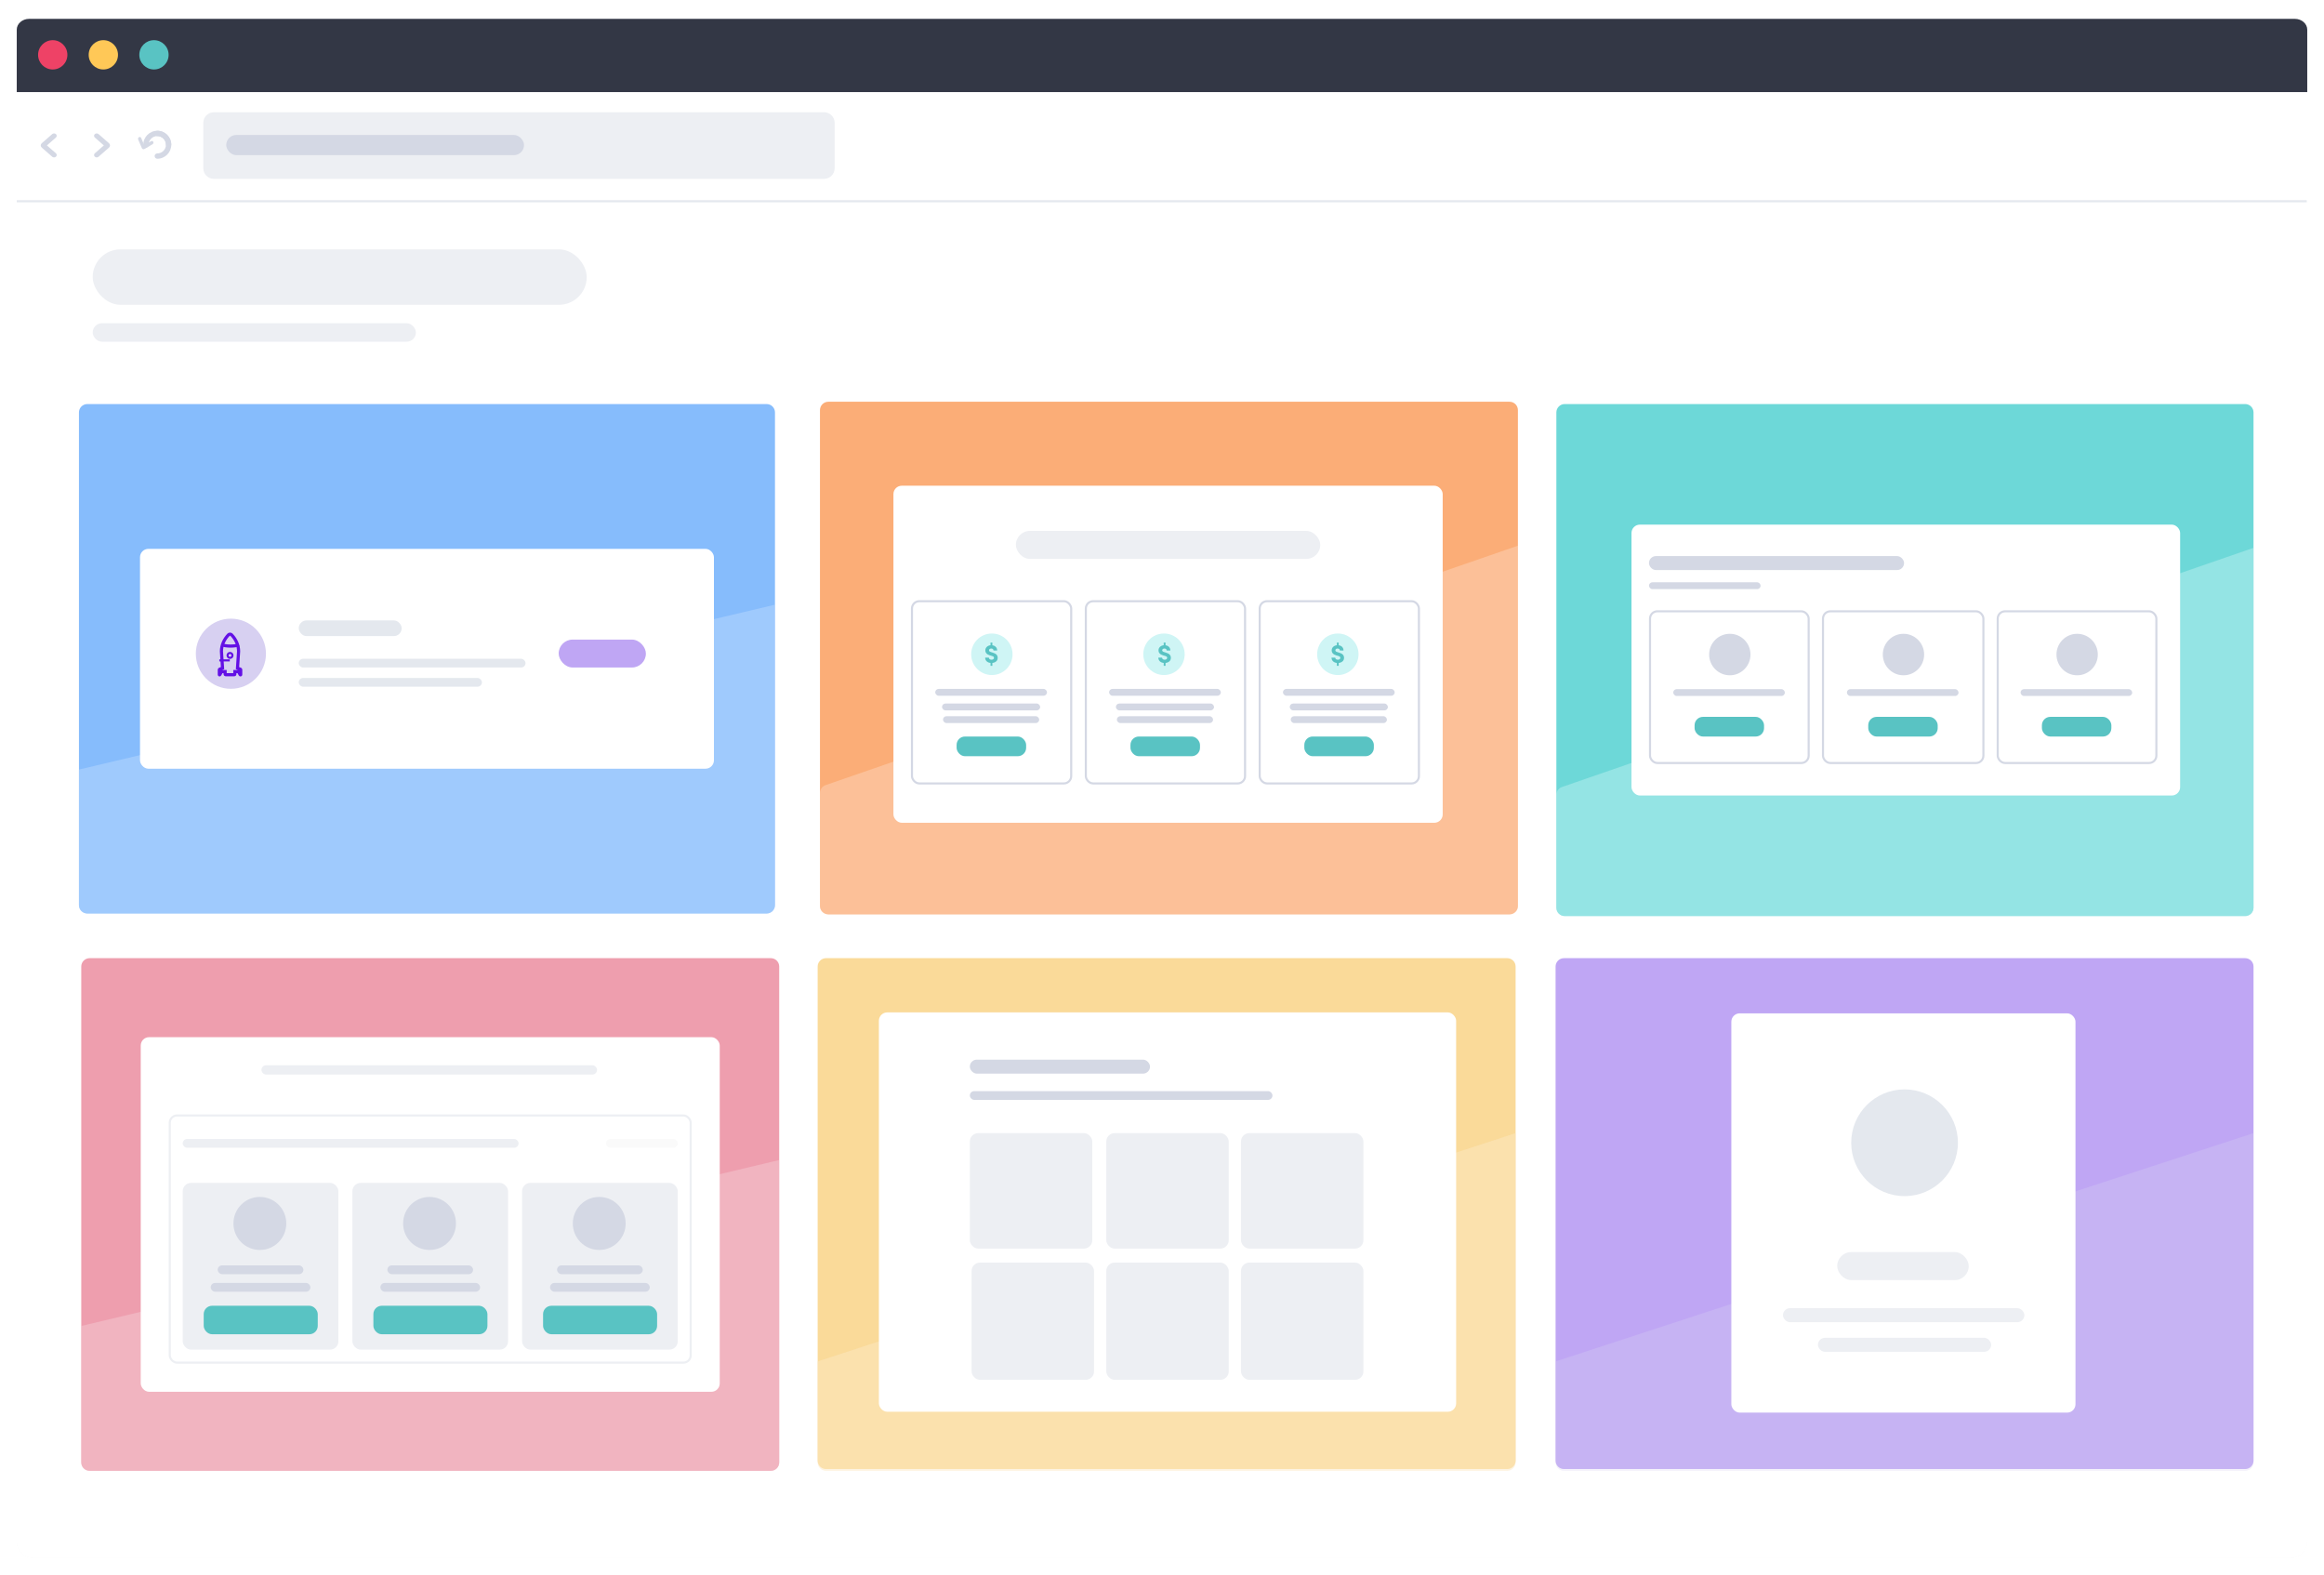 <svg width="1110" height="752" viewBox="0 0 1110 752" fill="none" xmlns="http://www.w3.org/2000/svg">
<g filter="url(#filter0_d)">
<path d="M9 8C9 3.582 12.582 0 17 0H1095C1099.42 0 1103 3.582 1103 8V727C1103 731.418 1099.42 735 1095 735H17C12.582 735 9 731.418 9 727V8Z" fill="#FAFAFA"/>
<path d="M9 8C9 3.582 12.582 0 17 0H1095C1099.42 0 1103 3.582 1103 8V727C1103 731.418 1099.42 735 1095 735H17C12.582 735 9 731.418 9 727V8Z" fill="white"/>
<path d="M9 5.185C9 2.321 11.659 0 14.938 0H1097.06C1100.34 0 1103 2.321 1103 5.185V35H9V5.185Z" fill="#333745"/>
<path d="M33.186 17.178C33.186 21.044 30.053 24.177 26.187 24.177C22.322 24.177 19.189 21.044 19.189 17.178C19.189 13.313 22.322 10.18 26.187 10.18C30.053 10.18 33.186 13.313 33.186 17.178Z" fill="#EE4266"/>
<path d="M57.355 17.178C57.355 21.044 54.221 24.177 50.356 24.177C46.491 24.177 43.357 21.044 43.357 17.178C43.357 13.313 46.491 10.18 50.356 10.18C54.221 10.18 57.355 13.313 57.355 17.178Z" fill="#FFC857"/>
<path d="M81.537 17.178C81.537 21.044 78.404 24.177 74.538 24.177C70.673 24.177 67.54 21.044 67.54 17.178C67.54 13.313 70.673 10.18 74.538 10.18C78.404 10.18 81.537 13.313 81.537 17.178Z" fill="#59C3C3"/>
<path d="M9 35.282H1102.76V87.104H9V35.282Z" fill="white"/>
<path d="M9 87.104H1102.76" stroke="#E4E8EE"/>
<path d="M98.082 49.69C98.082 46.879 100.361 44.6 103.172 44.6H394.572C397.383 44.6 399.662 46.879 399.662 49.69V71.323C399.662 74.134 397.383 76.413 394.572 76.413H103.172C100.361 76.413 98.082 74.134 98.082 71.323V49.69Z" fill="#EDEFF3"/>
<rect x="109.05" y="55.449" width="142.239" height="9.643" rx="4.822" fill="#D4D8E4"/>
<path d="M23.41 60.442L27.706 56.682C28.21 56.241 28.221 55.516 27.732 55.063C27.242 54.609 26.436 54.599 25.932 55.04L20.945 59.405L20.944 59.406C20.294 59.975 20.295 60.911 20.945 61.48L25.932 65.844C26.436 66.285 27.242 66.275 27.732 65.822C28.221 65.368 28.21 64.643 27.706 64.202L23.41 60.442Z" fill="#D4D8E4"/>
<path d="M50.598 60.443L46.302 64.202C45.798 64.643 45.786 65.368 46.276 65.822C46.766 66.275 47.572 66.285 48.076 65.844L53.064 61.479L53.065 61.478C53.714 60.909 53.713 59.973 53.063 59.405L48.076 55.041C47.572 54.599 46.766 54.61 46.276 55.063C45.786 55.517 45.798 56.242 46.302 56.683L50.598 60.443Z" fill="#D4D8E4"/>
<path fill-rule="evenodd" clip-rule="evenodd" d="M74.856 54.717C74.856 54.014 75.425 53.445 76.128 53.445C79.818 53.445 82.809 56.436 82.809 60.125C82.809 63.815 79.818 66.806 76.128 66.806C75.425 66.806 74.856 66.236 74.856 65.533C74.856 64.831 75.425 64.261 76.128 64.261C78.412 64.261 80.264 62.409 80.264 60.125C80.264 57.841 78.412 55.99 76.128 55.99C75.425 55.99 74.856 55.42 74.856 54.717Z" fill="#D4D8E4"/>
<path fill-rule="evenodd" clip-rule="evenodd" d="M70.716 61.397C70.013 61.397 69.444 60.827 69.444 60.124C69.444 56.435 72.435 53.444 76.124 53.444C79.814 53.444 82.805 56.435 82.805 60.124C82.805 60.827 82.235 61.397 81.532 61.397C80.829 61.397 80.26 60.827 80.26 60.124C80.26 57.84 78.408 55.989 76.124 55.989C73.84 55.989 71.989 57.84 71.989 60.124C71.989 60.827 71.419 61.397 70.716 61.397Z" fill="#D4D8E4"/>
<path d="M69.907 60.354L68.417 56.852C68.242 56.441 67.785 56.283 67.396 56.499C67.007 56.715 66.834 57.224 67.008 57.634L68.738 61.701L68.738 61.701C68.964 62.231 69.557 62.425 70.052 62.131L73.853 59.878C74.237 59.651 74.397 59.138 74.212 58.734C74.026 58.329 73.565 58.186 73.181 58.413L69.907 60.354Z" fill="#D4D8E4"/>
</g>
<path d="M743.357 196.951C743.357 194.742 745.148 192.951 747.357 192.951H1072.34C1074.54 192.951 1076.34 194.742 1076.34 196.951V433.469C1076.34 435.678 1074.54 437.469 1072.34 437.469H747.357C745.148 437.469 743.357 435.678 743.357 433.469V196.951Z" fill="#6DD8D8"/>
<path opacity="0.4" d="M743.357 379.608C743.357 377.902 744.438 376.385 746.05 375.827L1076.34 261.617V433.469C1076.34 435.678 1074.54 437.469 1072.34 437.469H747.357C745.148 437.469 743.357 435.678 743.357 433.469V379.608Z" fill="#CFF5F5"/>
<rect x="779.242" y="250.534" width="262.043" height="129.353" rx="4" fill="white"/>
<rect x="788.087" y="291.926" width="75.777" height="72.439" rx="3.5" stroke="#D4D8E4"/>
<rect x="809.377" y="342.332" width="33.173" height="9.399" rx="4" fill="#59C3C3"/>
<rect x="799.178" y="329.097" width="53.315" height="3.256" rx="1.628" fill="#D4D8E4"/>
<ellipse cx="826.204" cy="312.574" rx="9.873" ry="9.907" fill="#D4D8E4"/>
<rect x="870.706" y="291.926" width="76.612" height="72.439" rx="3.5" stroke="#D4D8E4"/>
<rect x="892.322" y="342.332" width="33.173" height="9.399" rx="4" fill="#59C3C3"/>
<rect x="882.123" y="329.097" width="53.315" height="3.256" rx="1.628" fill="#D4D8E4"/>
<rect x="787.587" y="278.073" width="53.315" height="3.256" rx="1.628" fill="#D4D8E4"/>
<rect x="787.588" y="265.555" width="121.842" height="6.676" rx="3.338" fill="#D4D8E4"/>
<ellipse cx="909.15" cy="312.575" rx="9.873" ry="9.907" fill="#D4D8E4"/>
<rect x="954.159" y="291.926" width="75.777" height="72.439" rx="3.5" stroke="#D4D8E4"/>
<rect x="975.267" y="342.332" width="33.173" height="9.399" rx="4" fill="#59C3C3"/>
<rect x="965.068" y="329.097" width="53.315" height="3.256" rx="1.628" fill="#D4D8E4"/>
<ellipse cx="992.095" cy="312.574" rx="9.873" ry="9.907" fill="#D4D8E4"/>
<path d="M390.532 461.57C390.532 459.361 392.323 457.57 394.532 457.57H719.893C722.102 457.57 723.893 459.361 723.893 461.57V697.533C723.893 699.742 722.102 701.533 719.893 701.533H394.532C392.323 701.533 390.532 699.742 390.532 697.533V461.57Z" fill="#FADA99"/>
<path opacity="0.5" d="M390.533 650.15L723.893 541.119V698.368C723.893 700.577 722.102 702.368 719.893 702.368H394.533C392.324 702.368 390.533 700.577 390.533 698.368V650.15Z" fill="#FCE9C3"/>
<rect x="419.775" y="483.47" width="275.711" height="190.706" rx="4" fill="white"/>
<rect x="463.22" y="521.067" width="144.54" height="4.177" rx="2.089" fill="#D4D8E4"/>
<rect x="463.22" y="506.028" width="86.055" height="6.684" rx="3.342" fill="#D4D8E4"/>
<rect x="463.22" y="541.119" width="58.484" height="55.142" rx="4" fill="#EDEFF3"/>
<rect x="464.056" y="602.945" width="58.484" height="55.978" rx="4" fill="#EDEFF3"/>
<rect x="528.388" y="541.119" width="58.484" height="55.142" rx="4" fill="#EDEFF3"/>
<rect x="592.721" y="541.119" width="58.484" height="55.142" rx="4" fill="#EDEFF3"/>
<rect x="528.388" y="602.945" width="58.484" height="55.978" rx="4" fill="#EDEFF3"/>
<rect x="592.721" y="602.945" width="58.484" height="55.978" rx="4" fill="#EDEFF3"/>
<path d="M38.81 461.57C38.81 459.361 40.601 457.57 42.81 457.57H368.171C370.38 457.57 372.171 459.361 372.171 461.57V698.368C372.171 700.577 370.38 702.368 368.171 702.368H42.81C40.601 702.368 38.81 700.577 38.81 698.368V461.57Z" fill="#EE9EAE"/>
<path opacity="0.4" d="M38.81 633.204L372.171 553.98V698.368C372.171 700.577 370.38 702.368 368.171 702.368H42.81C40.601 702.368 38.81 700.577 38.81 698.368V633.204Z" fill="#F5D5DC"/>
<rect x="67.217" y="495.296" width="276.547" height="169.347" rx="4" fill="white"/>
<rect x="81.085" y="532.683" width="248.811" height="118.046" rx="3.5" stroke="#EDEFF3"/>
<rect x="87.269" y="564.879" width="74.359" height="79.643" rx="4" fill="#EDEFF3"/>
<rect x="168.311" y="564.879" width="74.359" height="79.643" rx="4" fill="#EDEFF3"/>
<rect x="249.354" y="564.879" width="74.359" height="79.643" rx="4" fill="#EDEFF3"/>
<rect x="97.294" y="623.563" width="54.474" height="13.606" rx="4" fill="#59C3C3"/>
<rect x="178.337" y="623.563" width="54.474" height="13.606" rx="4" fill="#59C3C3"/>
<rect x="259.38" y="623.563" width="54.474" height="13.606" rx="4" fill="#59C3C3"/>
<rect x="124.865" y="508.709" width="160.297" height="4.452" rx="2.226" fill="#EDEFF3"/>
<rect x="87.269" y="543.92" width="160.414" height="4.192" rx="2.096" fill="#EDEFF3"/>
<rect x="103.978" y="604.281" width="40.939" height="4.192" rx="2.096" fill="#D4D8E4"/>
<rect x="185.021" y="604.281" width="40.939" height="4.192" rx="2.096" fill="#D4D8E4"/>
<rect x="266.063" y="604.281" width="40.939" height="4.192" rx="2.096" fill="#D4D8E4"/>
<rect x="100.636" y="612.665" width="47.623" height="4.192" rx="2.096" fill="#D4D8E4"/>
<rect x="181.679" y="612.665" width="47.623" height="4.192" rx="2.096" fill="#D4D8E4"/>
<rect x="262.721" y="612.665" width="47.623" height="4.192" rx="2.096" fill="#D4D8E4"/>
<rect x="289.457" y="543.92" width="34.255" height="4.192" rx="2.096" fill="#FAFAFA"/>
<ellipse cx="124.12" cy="584.251" rx="12.622" ry="12.665" fill="#D4D8E4"/>
<ellipse cx="205.162" cy="584.251" rx="12.622" ry="12.665" fill="#D4D8E4"/>
<ellipse cx="286.205" cy="584.251" rx="12.622" ry="12.665" fill="#D4D8E4"/>
<path d="M742.982 461.57C742.982 459.361 744.773 457.57 746.982 457.57H1072.34C1074.55 457.57 1076.34 459.361 1076.34 461.57V697.533C1076.34 699.742 1074.55 701.533 1072.34 701.533H746.982C744.773 701.533 742.982 699.742 742.982 697.533V461.57Z" fill="#BFA6F4"/>
<path opacity="0.3" d="M742.981 650.15L1076.34 541.119V698.368C1076.34 700.577 1074.55 702.368 1072.34 702.368H746.981C744.772 702.368 742.981 700.577 742.981 698.368V650.15Z" fill="#D7D0F1"/>
<rect x="826.928" y="483.918" width="164.374" height="190.674" rx="4" fill="white"/>
<circle cx="909.661" cy="545.714" r="25.482" fill="#E4E8EE"/>
<rect x="877.495" y="597.932" width="62.83" height="13.368" rx="6.684" fill="#EDEFF3"/>
<rect x="851.595" y="624.722" width="115.298" height="6.684" rx="3.342" fill="#EDEFF3"/>
<rect x="868.304" y="638.871" width="82.714" height="6.684" rx="3.342" fill="#EDEFF3"/>
<path d="M391.635 195.849C391.635 193.64 393.426 191.849 395.635 191.849H720.995C723.204 191.849 724.995 193.64 724.995 195.849V432.647C724.995 434.856 723.204 436.647 720.995 436.647H395.635C393.426 436.647 391.635 434.856 391.635 432.647V195.849Z" fill="#FBAD77"/>
<path opacity="0.3" d="M391.635 378.716C391.635 377.01 392.716 375.493 394.328 374.935L724.995 260.593V432.647C724.995 434.856 723.204 436.647 720.995 436.647H395.635C393.426 436.647 391.635 434.856 391.635 432.647V378.716Z" fill="#FFEFE3"/>
<rect x="426.725" y="231.952" width="262.344" height="160.963" rx="4" fill="white"/>
<rect x="485.209" y="253.531" width="145.375" height="13.368" rx="6.684" fill="#EDEFF3"/>
<rect x="435.581" y="287.105" width="76.047" height="87.023" rx="3.5" fill="white" stroke="#D4D8E4"/>
<rect x="456.896" y="351.722" width="33.211" height="9.409" rx="4" fill="#59C3C3"/>
<rect x="446.684" y="328.986" width="53.376" height="3.26" rx="1.63" fill="#D4D8E4"/>
<rect x="449.933" y="335.972" width="46.878" height="3.26" rx="1.63" fill="#D4D8E4"/>
<rect x="450.397" y="342.027" width="45.95" height="3.26" rx="1.63" fill="#D4D8E4"/>
<ellipse cx="473.742" cy="312.445" rx="9.885" ry="9.918" fill="#CFF5F5"/>
<rect x="518.62" y="287.105" width="76.047" height="87.023" rx="3.5" fill="white" stroke="#D4D8E4"/>
<rect x="539.935" y="351.722" width="33.211" height="9.409" rx="4" fill="#59C3C3"/>
<rect x="529.724" y="328.986" width="53.376" height="3.26" rx="1.63" fill="#D4D8E4"/>
<rect x="532.973" y="335.972" width="46.878" height="3.26" rx="1.63" fill="#D4D8E4"/>
<rect x="533.437" y="342.027" width="45.95" height="3.26" rx="1.63" fill="#D4D8E4"/>
<ellipse cx="555.946" cy="312.445" rx="9.885" ry="9.918" fill="#CFF5F5"/>
<rect x="601.661" y="287.105" width="76.047" height="87.023" rx="3.5" fill="white" stroke="#D4D8E4"/>
<rect x="622.975" y="351.722" width="33.211" height="9.409" rx="4" fill="#59C3C3"/>
<rect x="612.764" y="328.986" width="53.376" height="3.26" rx="1.63" fill="#D4D8E4"/>
<rect x="616.013" y="335.972" width="46.878" height="3.26" rx="1.63" fill="#D4D8E4"/>
<rect x="616.477" y="342.027" width="45.95" height="3.26" rx="1.63" fill="#D4D8E4"/>
<ellipse cx="638.986" cy="312.445" rx="9.885" ry="9.918" fill="#CFF5F5"/>
<path d="M473.098 308.135C472.378 308.207 471.79 308.471 471.322 308.915C470.854 309.359 470.626 309.923 470.626 310.583C470.626 311.723 471.334 312.515 472.762 312.959L473.758 313.235C474.538 313.463 474.766 313.751 474.754 314.171C474.742 314.699 474.262 315.047 473.542 315.047C472.786 315.047 472.342 314.615 472.306 314.051H470.542C470.542 314.735 470.77 315.311 471.238 315.779C471.706 316.235 472.318 316.499 473.098 316.583V317.963H473.974V316.583C474.682 316.511 475.282 316.271 475.774 315.863C476.266 315.443 476.506 314.891 476.518 314.183C476.554 312.971 475.798 312.131 474.25 311.687L473.266 311.375C472.678 311.207 472.378 310.931 472.378 310.535C472.378 310.055 472.822 309.707 473.446 309.707C474.13 309.707 474.514 310.079 474.514 310.643H476.266C476.266 309.263 475.33 308.339 473.974 308.147V306.851H473.098V308.135Z" fill="#59C3C3"/>
<path d="M555.812 308.135C555.092 308.207 554.504 308.471 554.036 308.915C553.568 309.359 553.34 309.923 553.34 310.583C553.34 311.723 554.048 312.515 555.476 312.959L556.472 313.235C557.252 313.463 557.48 313.751 557.468 314.171C557.456 314.699 556.976 315.047 556.256 315.047C555.5 315.047 555.056 314.615 555.02 314.051H553.256C553.256 314.735 553.484 315.311 553.952 315.779C554.42 316.235 555.032 316.499 555.812 316.583V317.963H556.688V316.583C557.396 316.511 557.996 316.271 558.488 315.863C558.98 315.443 559.22 314.891 559.232 314.183C559.268 312.971 558.512 312.131 556.964 311.687L555.98 311.375C555.392 311.207 555.092 310.931 555.092 310.535C555.092 310.055 555.536 309.707 556.16 309.707C556.844 309.707 557.228 310.079 557.228 310.643H558.98C558.98 309.263 558.044 308.339 556.688 308.147V306.851H555.812V308.135Z" fill="#59C3C3"/>
<path d="M638.524 308.135C637.804 308.207 637.216 308.471 636.748 308.915C636.28 309.359 636.052 309.923 636.052 310.583C636.052 311.723 636.76 312.515 638.188 312.959L639.184 313.235C639.964 313.463 640.192 313.751 640.18 314.171C640.168 314.699 639.688 315.047 638.968 315.047C638.212 315.047 637.768 314.615 637.732 314.051H635.968C635.968 314.735 636.196 315.311 636.664 315.779C637.132 316.235 637.744 316.499 638.524 316.583V317.963H639.4V316.583C640.108 316.511 640.708 316.271 641.2 315.863C641.692 315.443 641.932 314.891 641.944 314.183C641.98 312.971 641.224 312.131 639.676 311.687L638.692 311.375C638.104 311.207 637.804 310.931 637.804 310.535C637.804 310.055 638.248 309.707 638.872 309.707C639.556 309.707 639.94 310.079 639.94 310.643H641.692C641.692 309.263 640.756 308.339 639.4 308.147V306.851H638.524V308.135Z" fill="#59C3C3"/>
<path d="M37.708 196.951C37.708 194.742 39.499 192.951 41.708 192.951H366.154C368.363 192.951 370.154 194.742 370.154 196.951V432.245C370.154 434.454 368.363 436.245 366.154 436.245H41.708C39.499 436.245 37.708 434.454 37.708 432.245V196.951Z" fill="#86BCFC"/>
<path opacity="0.4" d="M37.708 367.506L370.154 288.769V432.245C370.154 434.454 368.363 436.245 366.154 436.245H41.708C39.499 436.245 37.708 434.454 37.708 432.245V367.506Z" fill="#C5DFFF"/>
<rect x="66.87" y="262.107" width="274.122" height="104.983" rx="4" fill="white"/>
<rect x="142.69" y="296.268" width="49.159" height="7.499" rx="3.749" fill="#E4E8EE"/>
<circle cx="110.283" cy="312.186" r="16.751" fill="#D7D0F1"/>
<path d="M114.081 321.083L113.866 320.698H113.426H112.925H112.175V321.448V321.962C112.175 322.1 112.063 322.212 111.925 322.212H107.778C107.639 322.212 107.528 322.1 107.528 321.962V321.448V320.698H106.778H106.277H105.836L105.622 321.083L104.985 322.225C104.963 322.265 104.921 322.289 104.876 322.289C104.807 322.289 104.751 322.233 104.751 322.164V319.802C104.751 319.697 104.816 319.604 104.914 319.568L105.765 319.255L106.291 319.061L106.255 318.502L105.763 311.039C105.77 308.221 106.959 305.406 109.149 303.133L109.149 303.133L109.153 303.129C109.314 302.96 109.56 302.85 109.864 302.85C110.174 302.85 110.419 302.964 110.56 303.111L110.56 303.111L110.562 303.113C112.776 305.406 113.958 308.22 113.965 311.06L113.473 318.501L113.436 319.061L113.962 319.255L114.813 319.568C114.911 319.604 114.977 319.697 114.977 319.802V322.148C114.977 322.226 114.914 322.289 114.836 322.289C114.785 322.289 114.737 322.262 114.713 322.217L114.081 321.083Z" stroke="#6310E5" stroke-width="1.5"/>
<path d="M114.102 307.963C113.189 308.307 111.74 308.533 110.098 308.533C108.465 308.533 107.016 308.307 106.095 307.963" stroke="#6310E5" stroke-width="1.5" stroke-miterlimit="10"/>
<path d="M109.864 314.164C109.217 314.164 108.688 313.636 108.688 312.989C108.688 312.342 109.217 311.813 109.864 311.813C110.511 311.813 111.039 312.342 111.039 312.989C111.039 313.636 110.511 314.164 109.864 314.164Z" stroke="#6310E5"/>
<path d="M109.753 315.365L104.753 315.365" stroke="#6310E5"/>
<rect x="266.837" y="305.433" width="41.66" height="13.331" rx="6.666" fill="#BFA6F4"/>
<rect x="142.69" y="314.598" width="108.316" height="4.166" rx="2.083" fill="#E4E8EE"/>
<rect x="142.69" y="323.763" width="87.486" height="4.166" rx="2.083" fill="#E4E8EE"/>
<rect x="44.283" y="119.078" width="235.952" height="26.462" rx="13.231" fill="#EDEFF3"/>
<rect x="44.283" y="154.361" width="154.361" height="8.821" rx="4.41" fill="#EDEFF3"/>
<defs>
<filter id="filter0_d" x="0" y="0" width="1110" height="752" filterUnits="userSpaceOnUse" color-interpolation-filters="sRGB">
<feFlood flood-opacity="0" result="BackgroundImageFix"/>
<feColorMatrix in="SourceAlpha" type="matrix" values="0 0 0 0 0 0 0 0 0 0 0 0 0 0 0 0 0 0 127 0"/>
<feOffset dx="-1" dy="9"/>
<feGaussianBlur stdDeviation="4"/>
<feColorMatrix type="matrix" values="0 0 0 0 0.175 0 0 0 0 0.211 0 0 0 0 0.537 0 0 0 0.3 0"/>
<feBlend mode="normal" in2="BackgroundImageFix" result="effect1_dropShadow"/>
<feBlend mode="normal" in="SourceGraphic" in2="effect1_dropShadow" result="shape"/>
</filter>
</defs>
</svg>
